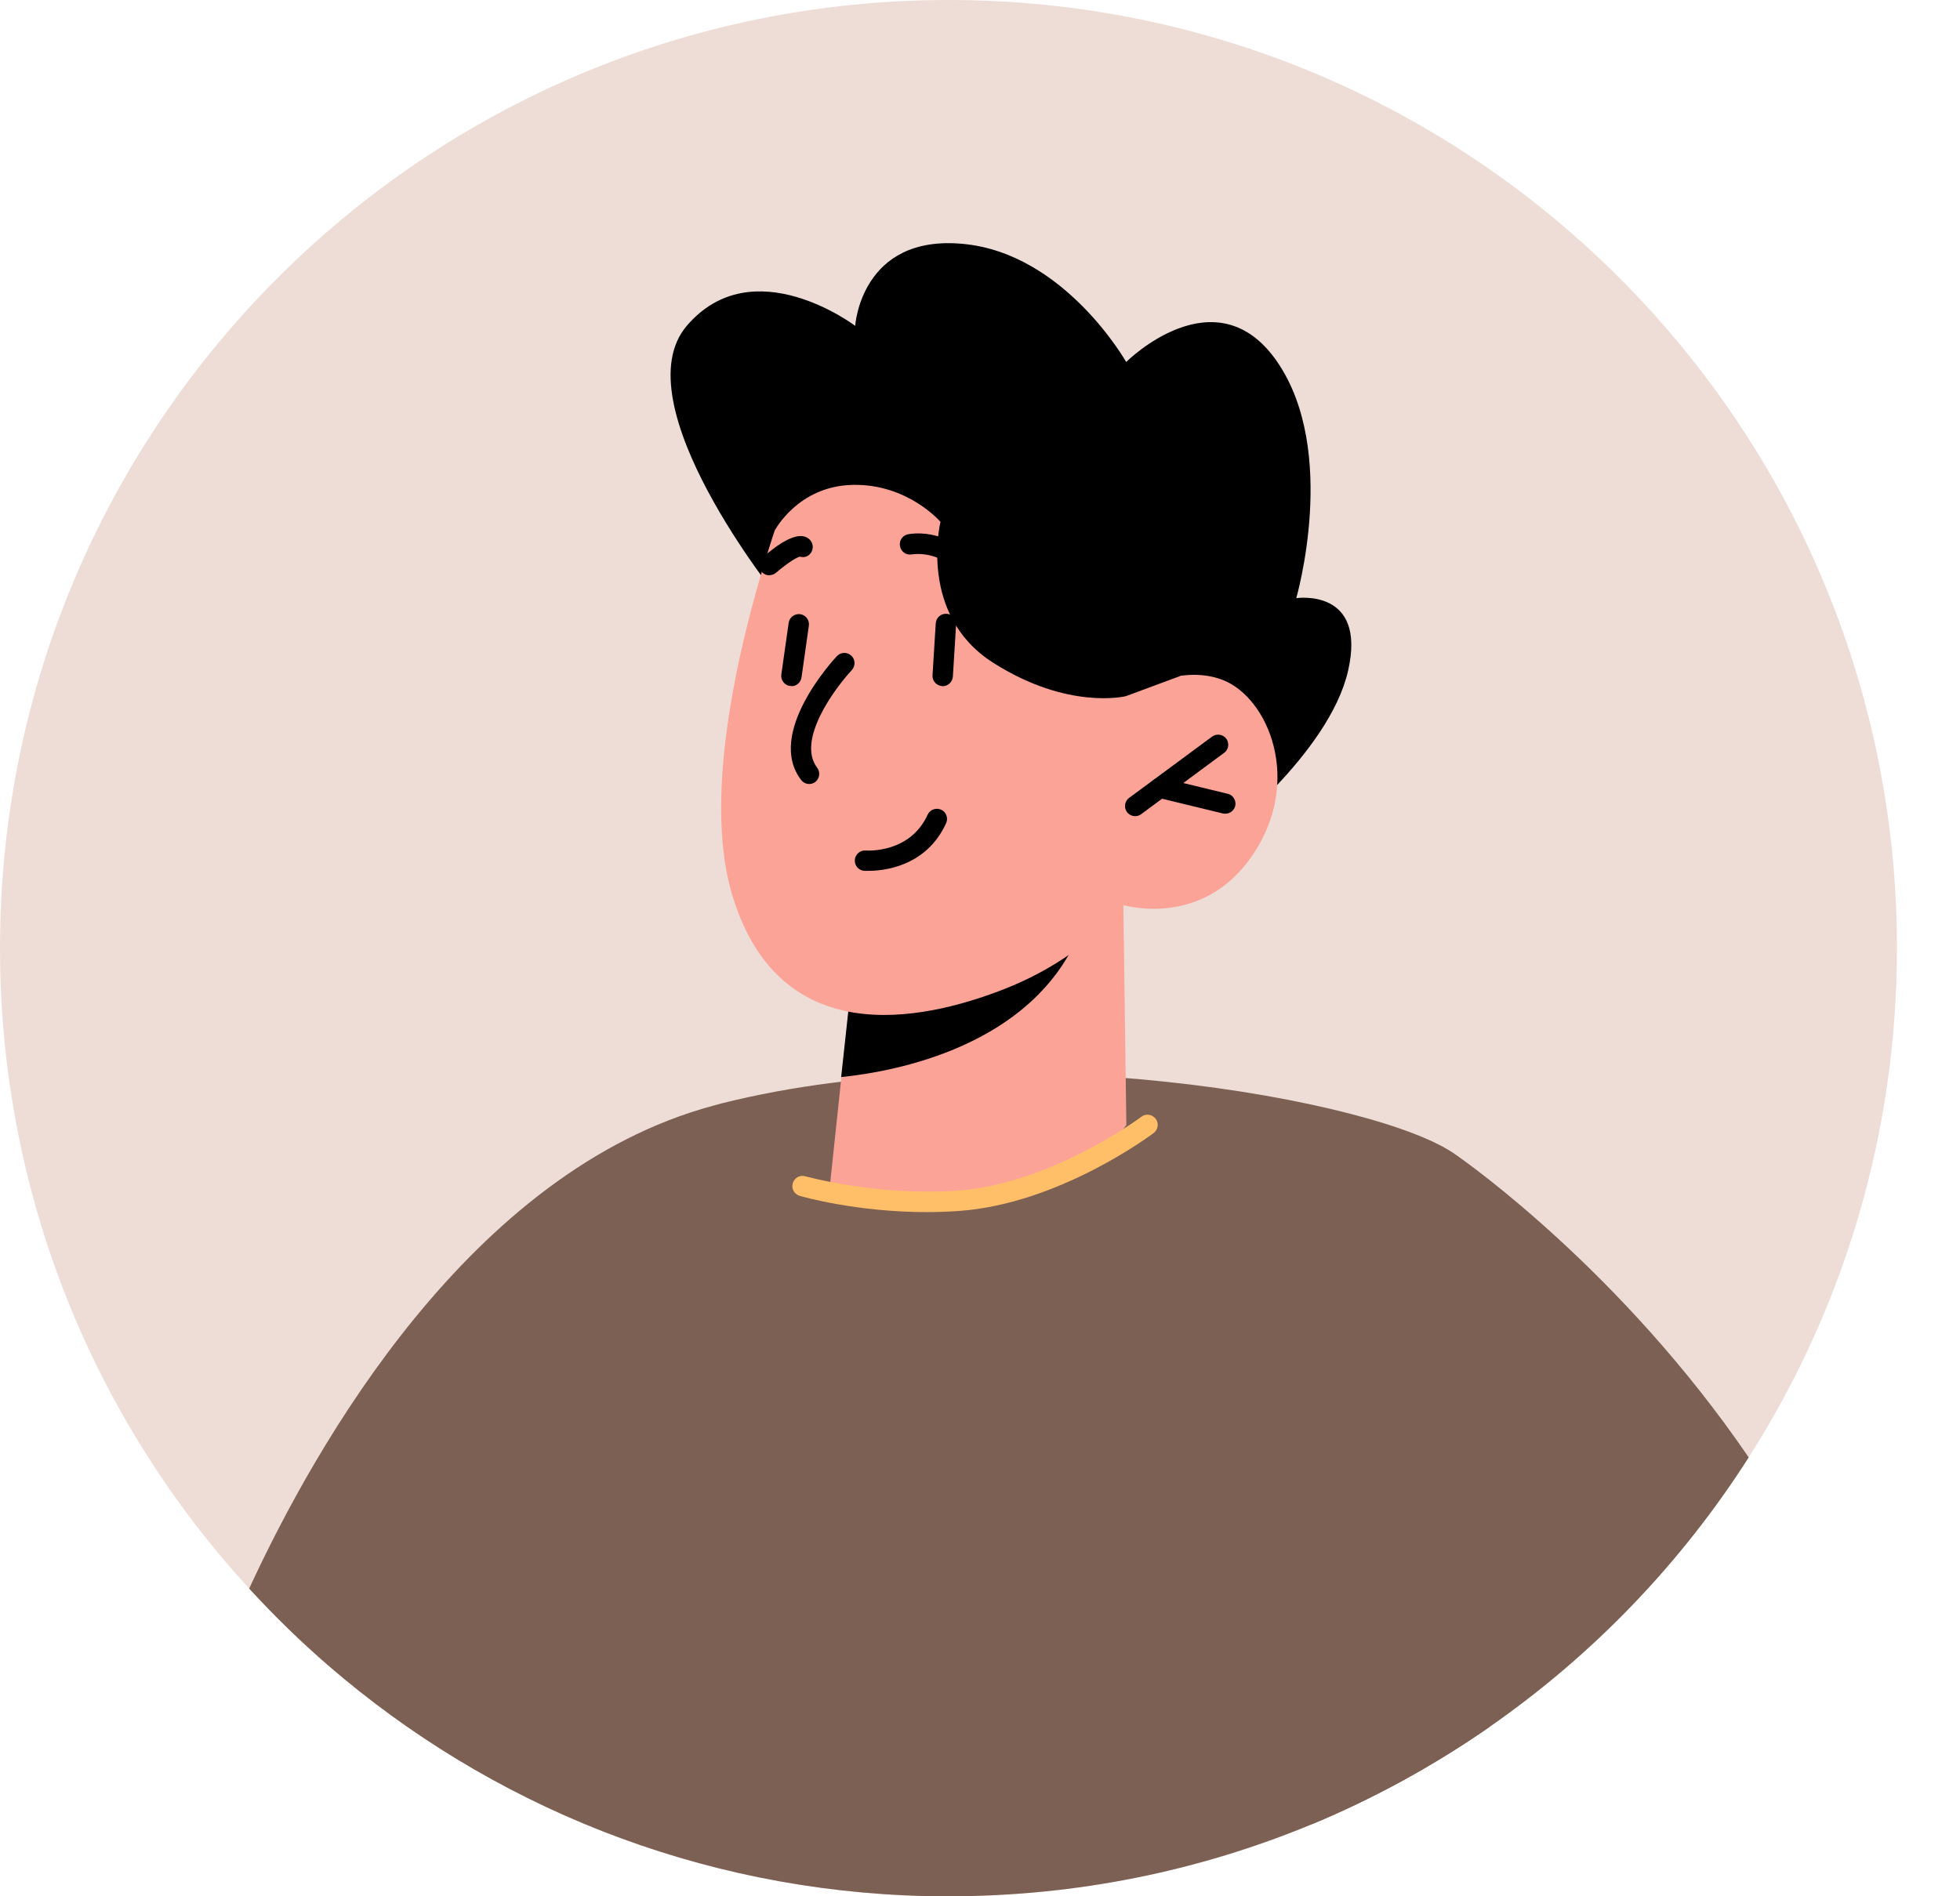 <svg width="31" height="30" viewBox="0 0 31 30" fill="none" xmlns="http://www.w3.org/2000/svg">
<path d="M30.003 15C30.003 17.963 29.144 20.727 27.658 23.056C26.586 24.736 25.19 26.187 23.555 27.323C22.68 27.931 21.737 28.449 20.74 28.864C18.974 29.595 17.037 30 15.003 30C14.887 30 14.768 30 14.649 29.997C11.039 29.913 7.745 28.555 5.199 26.355C4.755 25.972 4.337 25.563 3.941 25.132C1.493 22.465 0 18.906 0 15C0 6.715 6.718 0 15.003 0C23.288 0 30.003 6.715 30.003 15Z" fill="#EDDDD6"/>
<path d="M23.555 27.323C22.68 27.931 21.737 28.449 20.74 28.864C18.974 29.595 17.037 30 15.003 30C14.887 30 14.768 30 14.649 29.997C11.039 29.913 7.745 28.555 5.199 26.355C4.755 25.972 4.337 25.563 3.941 25.132C4.997 22.844 7.445 18.53 11.274 17.494C11.319 17.481 11.364 17.471 11.406 17.458C15.836 16.339 21.847 17.384 23.044 18.282C23.536 18.687 23.623 22.712 23.555 27.323Z" fill="#7C6053"/>
<path d="M12.31 9.463C12.31 9.463 9.817 6.38 10.862 5.155C11.908 3.929 13.526 5.155 13.526 5.155C13.526 5.155 13.616 3.707 15.228 3.858C16.84 4.006 17.812 5.727 17.812 5.727C17.812 5.727 19.231 4.308 20.203 5.727C21.174 7.146 20.502 9.463 20.502 9.463C20.502 9.463 21.622 9.295 21.322 10.611C21.023 11.927 19.26 13.285 19.26 13.285L12.307 9.463H12.31Z" fill="black"/>
<path d="M17.767 14.318L17.815 17.796C17.815 17.796 17.201 18.803 15.171 18.996C13.658 19.141 13.121 18.803 13.121 18.803L13.308 17.04L13.494 15.319L17.156 14.46L17.77 14.315L17.767 14.318Z" fill="#FCA397"/>
<path d="M17.152 14.463C17.146 14.559 17.111 14.672 17.056 14.801C16.3 16.548 14.18 16.95 13.304 17.04L13.491 15.319L17.152 14.46V14.463Z" fill="black"/>
<path d="M12.606 7.404C12.606 7.404 10.84 11.789 11.593 14.199C12.346 16.609 14.55 16.165 15.862 15.656C17.175 15.148 17.767 14.318 17.767 14.318C17.767 14.318 19.019 14.701 19.813 13.526C20.608 12.352 20.061 11.043 19.344 10.759C18.626 10.476 17.802 11.01 17.802 11.01L18.427 9.733C18.427 9.733 15.47 3.42 12.609 7.4L12.606 7.404Z" fill="#FCA397"/>
<path d="M17.954 12.912C17.905 12.912 17.857 12.889 17.825 12.848C17.773 12.777 17.786 12.674 17.86 12.622L19.17 11.654C19.241 11.602 19.34 11.615 19.395 11.686C19.447 11.757 19.434 11.86 19.36 11.911L18.05 12.88C18.021 12.902 17.989 12.912 17.954 12.912Z" fill="black"/>
<path d="M19.382 12.873C19.382 12.873 19.357 12.873 19.344 12.87L18.308 12.619C18.221 12.6 18.169 12.51 18.189 12.426C18.211 12.339 18.295 12.288 18.382 12.307L19.418 12.558C19.505 12.577 19.556 12.667 19.537 12.751C19.517 12.825 19.453 12.873 19.379 12.873H19.382Z" fill="black"/>
<path d="M15.428 9.443C15.36 9.443 15.299 9.401 15.277 9.337C15.039 8.671 14.447 8.768 14.421 8.771C14.334 8.787 14.25 8.729 14.234 8.639C14.218 8.552 14.276 8.468 14.363 8.452C14.665 8.398 15.315 8.484 15.579 9.228C15.608 9.311 15.566 9.405 15.483 9.434C15.463 9.44 15.447 9.443 15.428 9.443Z" fill="black"/>
<path d="M12.168 9.102C12.123 9.102 12.079 9.083 12.046 9.044C11.988 8.977 11.998 8.874 12.066 8.816C12.22 8.684 12.629 8.337 12.815 8.546C12.873 8.613 12.867 8.713 12.802 8.774C12.761 8.813 12.703 8.822 12.651 8.806C12.616 8.816 12.506 8.864 12.275 9.06C12.246 9.086 12.207 9.099 12.172 9.099L12.168 9.102Z" fill="black"/>
<path d="M12.799 12.403C12.751 12.403 12.703 12.381 12.671 12.339C12.104 11.599 13.192 10.428 13.237 10.38C13.298 10.315 13.398 10.312 13.465 10.373C13.53 10.434 13.533 10.534 13.472 10.602C13.208 10.885 12.593 11.712 12.925 12.146C12.979 12.217 12.963 12.316 12.896 12.371C12.867 12.394 12.831 12.403 12.799 12.403Z" fill="black"/>
<path d="M12.516 10.852C12.516 10.852 12.5 10.852 12.493 10.852C12.407 10.84 12.345 10.759 12.358 10.669L12.474 9.852C12.487 9.765 12.571 9.704 12.658 9.717C12.745 9.73 12.806 9.81 12.793 9.9L12.677 10.717C12.664 10.798 12.597 10.856 12.519 10.856L12.516 10.852Z" fill="black"/>
<path d="M14.91 10.856C14.81 10.849 14.743 10.772 14.749 10.685L14.8 9.862C14.807 9.775 14.874 9.707 14.971 9.71C15.061 9.717 15.129 9.794 15.122 9.881L15.071 10.705C15.064 10.788 14.994 10.856 14.91 10.856Z" fill="black"/>
<path d="M12.255 8.391C12.255 8.391 12.622 7.687 13.491 7.671C14.36 7.654 14.875 8.256 14.875 8.256C14.875 8.256 14.514 9.723 15.705 10.483C16.895 11.242 17.806 11.014 17.806 11.014L18.658 10.698L19.27 9.44L16.76 6.805L13.533 5.158L11.921 6.66L12.262 8.391H12.255Z" fill="black"/>
<path d="M13.736 13.777C13.697 13.777 13.671 13.777 13.668 13.777C13.581 13.771 13.514 13.694 13.52 13.604C13.527 13.517 13.604 13.446 13.694 13.456C13.723 13.456 14.392 13.501 14.672 12.889C14.707 12.809 14.804 12.774 14.884 12.809C14.965 12.844 15 12.941 14.965 13.021C14.649 13.719 13.961 13.777 13.739 13.777H13.736Z" fill="black"/>
<path d="M27.658 23.057C26.586 24.736 25.19 26.187 23.555 27.323C22.68 27.931 21.738 28.449 20.74 28.864L23.044 18.282C23.201 18.391 25.66 20.125 27.658 23.057Z" fill="#7C6053"/>
<path d="M14.656 19.176C13.552 19.176 12.69 18.932 12.648 18.919C12.564 18.893 12.513 18.806 12.539 18.72C12.564 18.633 12.651 18.584 12.738 18.61C12.748 18.61 13.874 18.929 15.158 18.835C16.631 18.726 18.041 17.677 18.053 17.667C18.124 17.613 18.224 17.629 18.279 17.7C18.333 17.77 18.317 17.87 18.247 17.925C18.185 17.97 16.75 19.041 15.18 19.157C15 19.17 14.826 19.176 14.656 19.176Z" fill="#FFBF69"/>
</svg>
